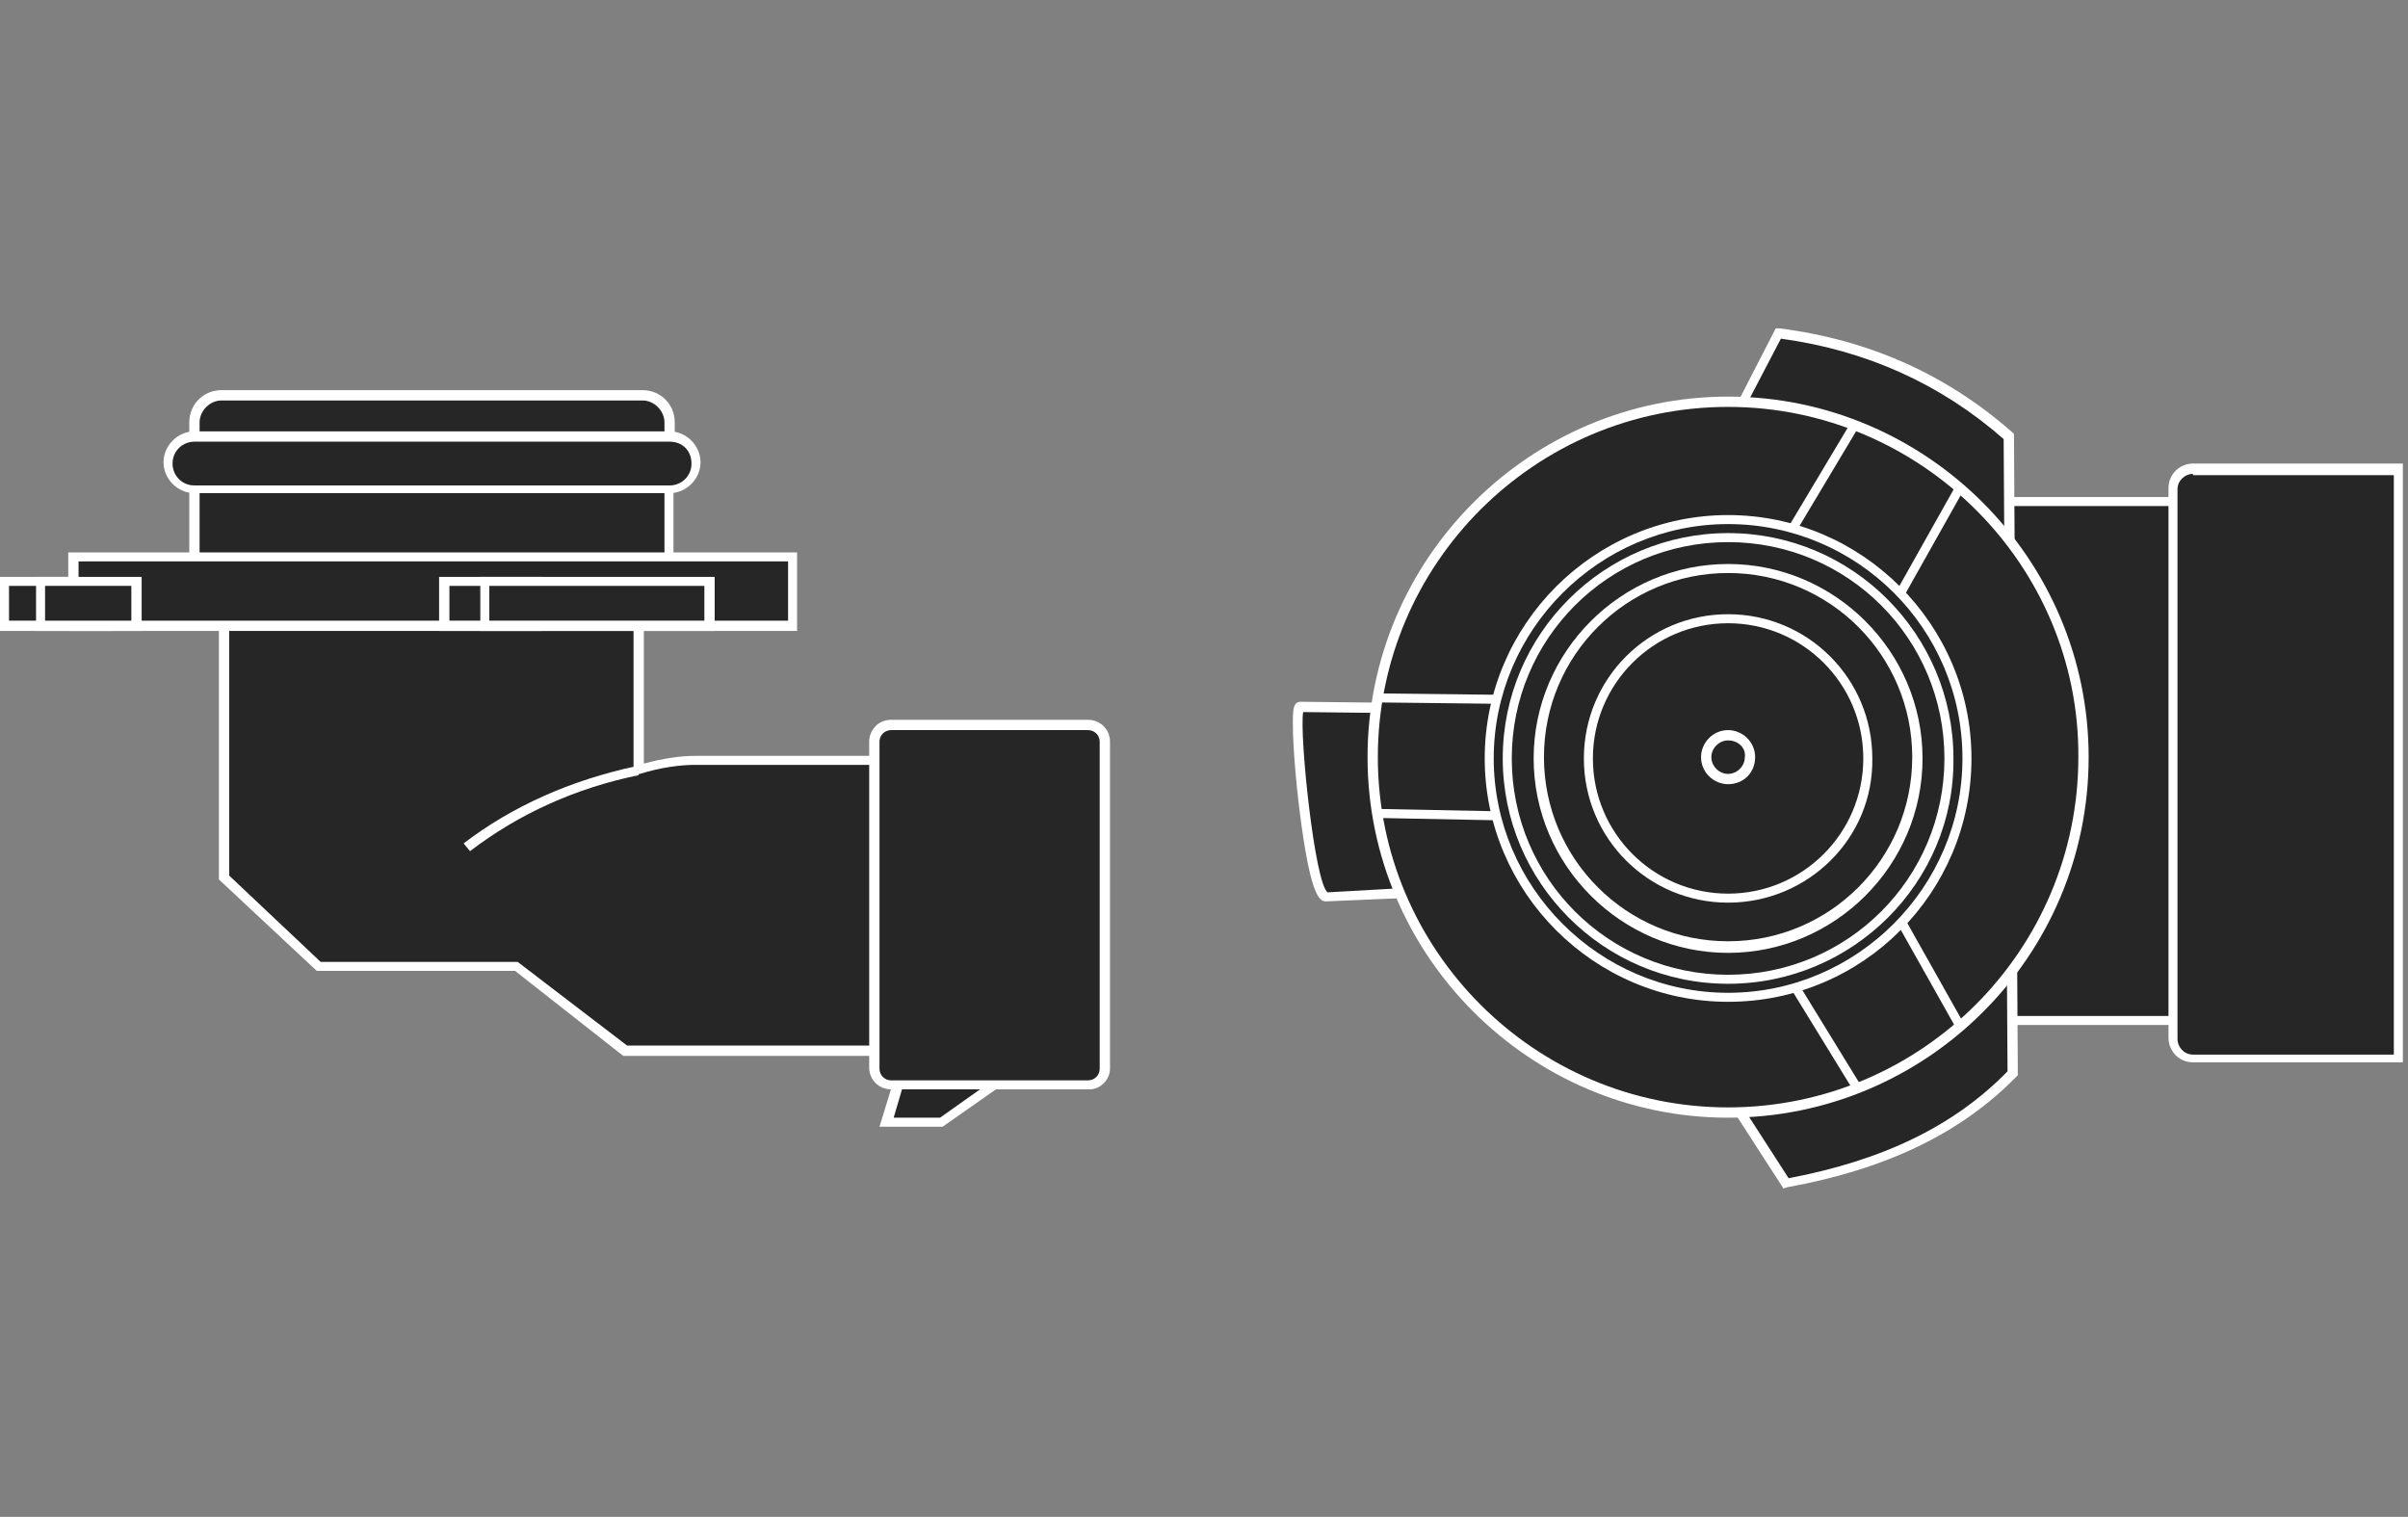 <?xml version="1.0" encoding="utf-8"?>
<!-- Generator: Adobe Illustrator 16.0.4, SVG Export Plug-In . SVG Version: 6.00 Build 0)  -->
<!DOCTYPE svg PUBLIC "-//W3C//DTD SVG 1.1//EN" "http://www.w3.org/Graphics/SVG/1.1/DTD/svg11.dtd">
<svg version="1.1" id="_x39_006" xmlns="http://www.w3.org/2000/svg" xmlns:xlink="http://www.w3.org/1999/xlink" x="0px" y="0px"
	 width="187px" height="117.8px" viewBox="0 0 187 117.8" style="enable-background:new 0 0 187 117.8;" xml:space="preserve">
<rect x="0" y="0" width="187" height="117.8" fill="#808080" stroke="none"/>
<style type="text/css">
<![CDATA[
	.st0{fill:#FFFFFF;}
	.st1{fill-rule:evenodd;clip-rule:evenodd;fill:#262626;}
]]>
</style>
<g>
	<g>
		<g>
			<rect x="15.1" y="37" class="st1" width="36.9" height="6.4"/>
			<path class="st0" d="M52.3,43.9H14.7v-7.2h37.6V43.9z M15.5,43.1h36.1v-5.7H15.5V43.1z"/>
		</g>
		<g>
			<rect x="0.4" y="45.2" class="st1" width="8.1" height="3.4"/>
			<path class="st0" d="M8.8,49H0v-4.2h8.8V49z M0.7,48.2h7.4v-2.7H0.7V48.2z"/>
		</g>
		<g>
			<polygon class="st1" points="68.8,87.1 70.1,83 79,83 73.1,87.1 			"/>
			<path class="st0" d="M73.2,87.5h-4.9l1.5-4.9H79l0.2,0.7L73.2,87.5z M69.4,86.8H73l4.8-3.4h-7.4L69.4,86.8z"/>
		</g>
		<g>
			<path class="st1" d="M17.4,48.3h32.2v11.5c1.3-0.4,2.9-0.7,4.4-0.7l14.1,0L68,81.6l-19.4,0L40.1,75H24.8l-7.4-6.9V48.3z"/>
			<path class="st0" d="M68.3,82l-19.9,0L40,75.4H24.6l-7.6-7.1V47.9H50v11.4c1.5-0.4,2.8-0.6,4-0.6l14.5,0L68.3,82z M48.7,81.2
				l18.9,0l0.1-21.8l-13.7,0c-1.2,0-2.7,0.2-4.3,0.7l-0.5,0.1V48.7H17.8V68l7.1,6.7h15.3L48.7,81.2z"/>
		</g>
		<g>
			<path class="st1" d="M17.2,30.7h32.7c1.1,0,2.1,0.9,2.1,2.1v2H15.1v-2C15.1,31.6,16,30.7,17.2,30.7z"/>
			<path class="st0" d="M52.3,35.1H14.7v-2.3c0-1.4,1.1-2.5,2.5-2.5h32.7c1.4,0,2.5,1.1,2.5,2.5V35.1z M15.5,34.4h36.1v-1.6
				c0-0.9-0.8-1.7-1.7-1.7H17.2c-0.9,0-1.7,0.8-1.7,1.7V34.4z"/>
		</g>
		<g>
			<rect x="5.7" y="43.3" class="st1" width="55.8" height="5.3"/>
			<path class="st0" d="M61.9,49H5.3v-6.1h56.6V49z M6.1,48.2h55.1v-4.6H6.1V48.2z"/>
		</g>
		<g>
			<rect x="34.5" y="45.2" class="st1" width="7.2" height="3.4"/>
			<path class="st0" d="M42.1,49h-8v-4.2h8V49z M34.9,48.2h6.5v-2.7h-6.5V48.2z"/>
		</g>
		<g>
			<rect x="37.7" y="45.2" class="st1" width="17.5" height="3.4"/>
			<path class="st0" d="M55.5,49H37.3v-4.2h18.2V49z M38,48.2h16.7v-2.7H38V48.2z"/>
		</g>
		<g>
			<path class="st1" d="M69.2,56.3h15.3c0.7,0,1.3,0.6,1.3,1.3v25.4c0,0.7-0.6,1.3-1.3,1.3H69.2c-0.7,0-1.3-0.6-1.3-1.3V57.6
				C67.9,56.9,68.5,56.3,69.2,56.3z"/>
			<path class="st0" d="M84.6,84.6H69.2c-0.9,0-1.7-0.7-1.7-1.7V57.6c0-0.9,0.7-1.7,1.7-1.7h15.3c0.9,0,1.7,0.7,1.7,1.7v25.4
				C86.2,83.8,85.5,84.6,84.6,84.6z M69.2,56.7c-0.5,0-0.9,0.4-0.9,0.9v25.4c0,0.5,0.4,0.9,0.9,0.9h15.3c0.5,0,0.9-0.4,0.9-0.9V57.6
				c0-0.5-0.4-0.9-0.9-0.9H69.2z"/>
		</g>
		<g>
			<path class="st1" d="M15.1,33.9H52c1.1,0,2,0.9,2,2v0c0,1.1-0.9,2-2,2H15.1c-1.1,0-2-0.9-2-2v0C13.1,34.8,14,33.9,15.1,33.9z"/>
			<path class="st0" d="M52,38.3H15.1c-1.3,0-2.4-1.1-2.4-2.4c0-1.3,1.1-2.4,2.4-2.4H52c1.3,0,2.4,1.1,2.4,2.4
				C54.4,37.2,53.3,38.3,52,38.3z M15.1,34.3c-0.9,0-1.7,0.7-1.7,1.7c0,0.9,0.7,1.7,1.7,1.7H52c0.9,0,1.7-0.7,1.7-1.7
				s-0.7-1.7-1.7-1.7H15.1z"/>
		</g>
		<g>
			<path class="st1" d="M49.6,59.8c-5.1,1.1-9.5,3.1-13.3,6"/>
			<path class="st0" d="M36.5,66.1l-0.5-0.6c3.8-2.9,8.3-4.9,13.4-6l0.2,0.7C44.7,61.2,40.3,63.2,36.5,66.1z"/>
		</g>
		<g>
			<rect x="3.1" y="45.2" class="st1" width="7.5" height="3.4"/>
			<path class="st0" d="M11,49H2.8v-4.2H11V49z M3.5,48.2h6.7v-2.7H3.5V48.2z"/>
		</g>
	</g>
	<g>
		<g>
			<rect x="154.6" y="38.9" class="st1" width="16.9" height="40.3"/>
			<path class="st0" d="M171.9,79.6h-17.7v-41h17.7V79.6z M155,78.9h16.2V39.3H155V78.9z"/>
		</g>
		<g>
			<path class="st1" d="M101,54.9L110,55l24.5-22.3l3.5-6.8c7.1,0.9,13,3.7,17.9,8l0.3,49.5c-4,4.1-9.6,7-17.6,8.5l-5-7.8
				l-23.6-14.8l-7.1,0.3C101.6,69.7,100.2,54.5,101,54.9z"/>
			<path class="st0" d="M138.5,92.3l-5.1-7.9L110,69.7l-7,0.3c-0.4,0-1.1,0-1.9-5.7c-0.4-2.8-0.7-6.2-0.7-8.1c0-1,0-1.7,0.6-1.7
				l0.1,0l8.8,0.1l24.4-22.1l3.6-7l0.3,0c7,0.9,13,3.6,18.1,8.1l0.1,0.1l0.3,49.8l-0.1,0.1c-4.3,4.4-10.1,7.2-17.8,8.6L138.5,92.3z
				 M110.2,68.9l23.8,15l4.9,7.6c7.4-1.4,12.9-4.1,17-8.3l-0.3-49.1c-4.9-4.3-10.7-6.9-17.3-7.8l-3.5,6.7l-24.6,22.4l-9-0.1
				c-0.3,1.8,0.9,13.3,1.9,14L110.2,68.9z"/>
		</g>
		<g>
			<path class="st1" d="M134.2,86.5c15.2,0,27.6-12.4,27.6-27.6c0-15.2-12.4-27.6-27.6-27.6c-15.2,0-27.6,12.4-27.6,27.6
				C106.6,74.1,119,86.5,134.2,86.5z"/>
			<path class="st0" d="M134.2,86.8c-15.4,0-28-12.6-28-28c0-15.4,12.6-28,28-28c15.4,0,28,12.6,28,28
				C162.2,74.3,149.6,86.8,134.2,86.8z M134.2,31.6c-15,0-27.2,12.2-27.2,27.2c0,15,12.2,27.2,27.2,27.2c15,0,27.2-12.2,27.2-27.2
				C161.5,43.9,149.2,31.6,134.2,31.6z"/>
		</g>
		<g>
			<path class="st1" d="M134.2,77.4c10.2,0,18.5-8.3,18.5-18.5c0-10.2-8.3-18.5-18.5-18.5c-10.2,0-18.5,8.3-18.5,18.5
				C115.7,69.1,124,77.4,134.2,77.4z"/>
			<path class="st0" d="M134.2,77.8c-10.4,0-18.9-8.5-18.9-18.9S123.8,40,134.2,40c10.4,0,18.9,8.5,18.9,18.9S144.7,77.8,134.2,77.8
				z M134.2,40.7c-10,0-18.2,8.2-18.2,18.2c0,10,8.2,18.2,18.2,18.2c10,0,18.2-8.2,18.2-18.2C152.4,48.8,144.2,40.7,134.2,40.7z"/>
		</g>
		<g>
			<path class="st1" d="M134.2,76c9.5,0,17.2-7.7,17.2-17.2c0-9.5-7.7-17.2-17.2-17.2c-9.5,0-17.2,7.7-17.2,17.2
				C117.1,68.3,124.8,76,134.2,76z"/>
			<path class="st0" d="M134.2,76.4c-9.7,0-17.5-7.9-17.5-17.5c0-9.7,7.9-17.5,17.5-17.5c9.7,0,17.5,7.9,17.5,17.5
				C151.8,68.5,143.9,76.4,134.2,76.4z M134.2,42.1c-9.3,0-16.8,7.5-16.8,16.8c0,9.3,7.5,16.8,16.8,16.8c9.3,0,16.8-7.5,16.8-16.8
				C151,49.6,143.5,42.1,134.2,42.1z"/>
		</g>
		<g>
			<path class="st1" d="M134.2,73.6c8.1,0,14.7-6.6,14.7-14.7c0-8.1-6.6-14.7-14.7-14.7c-8.1,0-14.7,6.6-14.7,14.7
				C119.5,67,126.1,73.6,134.2,73.6z"/>
			<path class="st0" d="M134.2,74c-8.3,0-15.1-6.8-15.1-15.1c0-8.3,6.8-15.1,15.1-15.1c8.3,0,15.1,6.8,15.1,15.1
				C149.3,67.2,142.5,74,134.2,74z M134.2,44.5c-7.9,0-14.3,6.4-14.3,14.3s6.4,14.3,14.3,14.3c7.9,0,14.3-6.4,14.3-14.3
				S142.1,44.5,134.2,44.5z"/>
		</g>
		<g>
			<path class="st1" d="M134.2,69.7c6,0,10.9-4.9,10.9-10.9c0-6-4.9-10.9-10.9-10.9c-6,0-10.9,4.9-10.9,10.9
				C123.3,64.9,128.2,69.7,134.2,69.7z"/>
			<path class="st0" d="M134.2,70.1c-6.2,0-11.2-5-11.2-11.2c0-6.2,5-11.2,11.2-11.2s11.2,5,11.2,11.2
				C145.5,65.1,140.4,70.1,134.2,70.1z M134.2,48.4c-5.8,0-10.5,4.7-10.5,10.5s4.7,10.5,10.5,10.5c5.8,0,10.5-4.7,10.5-10.5
				S140,48.4,134.2,48.4z"/>
		</g>
		<g>
			<path class="st1" d="M134.2,60.6c0.9,0,1.7-0.8,1.7-1.7c0-0.9-0.8-1.7-1.7-1.7c-0.9,0-1.7,0.8-1.7,1.7
				C132.5,59.8,133.3,60.6,134.2,60.6z"/>
			<path class="st0" d="M134.2,60.9c-1.1,0-2.1-0.9-2.1-2.1c0-1.1,0.9-2.1,2.1-2.1c1.1,0,2.1,0.9,2.1,2.1
				C136.3,60,135.4,60.9,134.2,60.9z M134.2,57.5c-0.7,0-1.3,0.6-1.3,1.3c0,0.7,0.6,1.3,1.3,1.3c0.7,0,1.3-0.6,1.3-1.3
				C135.6,58.1,135,57.5,134.2,57.5z"/>
		</g>
		<g>
			<line class="st1" x1="107" y1="54.2" x2="116.3" y2="54.3"/>
			
				<rect x="107" y="53.9" transform="matrix(1 1.147776e-02 -1.147776e-02 1 0.63 -1.278)" class="st0" width="9.3" height="0.7"/>
		</g>
		<g>
			<line class="st1" x1="106.9" y1="63.1" x2="116.2" y2="63.3"/>
			
				<rect x="106.9" y="62.9" transform="matrix(1 1.969076e-02 -1.969076e-02 1 1.267 -2.185)" class="st0" width="9.3" height="0.7"/>
		</g>
		<g>
			<line class="st1" x1="139.3" y1="41" x2="144" y2="33.1"/>
			
				<rect x="141.3" y="32.5" transform="matrix(0.858 0.513 -0.513 0.858 39.133 -67.5)" class="st0" width="0.7" height="9.1"/>
		</g>
		<g>
			<line class="st1" x1="147.5" y1="46.1" x2="152.1" y2="37.9"/>
			
				<rect x="149.5" y="37.3" transform="matrix(0.872 0.49 -0.49 0.872 39.75 -67.988)" class="st0" width="0.7" height="9.4"/>
		</g>
		<g>
			<line class="st1" x1="139.4" y1="76.8" x2="144.2" y2="84.6"/>
			
				<rect x="137.2" y="80.3" transform="matrix(0.523 0.852 -0.852 0.523 136.407 -82.356)" class="st0" width="9.2" height="0.7"/>
		</g>
		<g>
			<line class="st1" x1="147.7" y1="71.7" x2="152.3" y2="79.9"/>
			
				<rect x="145.2" y="75.4" transform="matrix(0.49 0.871 -0.871 0.49 142.444 -92.081)" class="st0" width="9.4" height="0.7"/>
		</g>
		<g>
			<path class="st1" d="M170.3,36.4h15.9v45.7h-15.9c-0.8,0-1.5-0.7-1.5-1.5V37.9C168.8,37.1,169.4,36.4,170.3,36.4z"/>
			<path class="st0" d="M186.6,82.5h-16.3c-1.1,0-1.9-0.9-1.9-1.9V37.9c0-1.1,0.9-1.9,1.9-1.9h16.3V82.5z M170.3,36.8
				c-0.6,0-1.2,0.5-1.2,1.2v42.7c0,0.6,0.5,1.2,1.2,1.2h15.6v-45H170.3z"/>
		</g>
	</g>
</g>
</svg>
